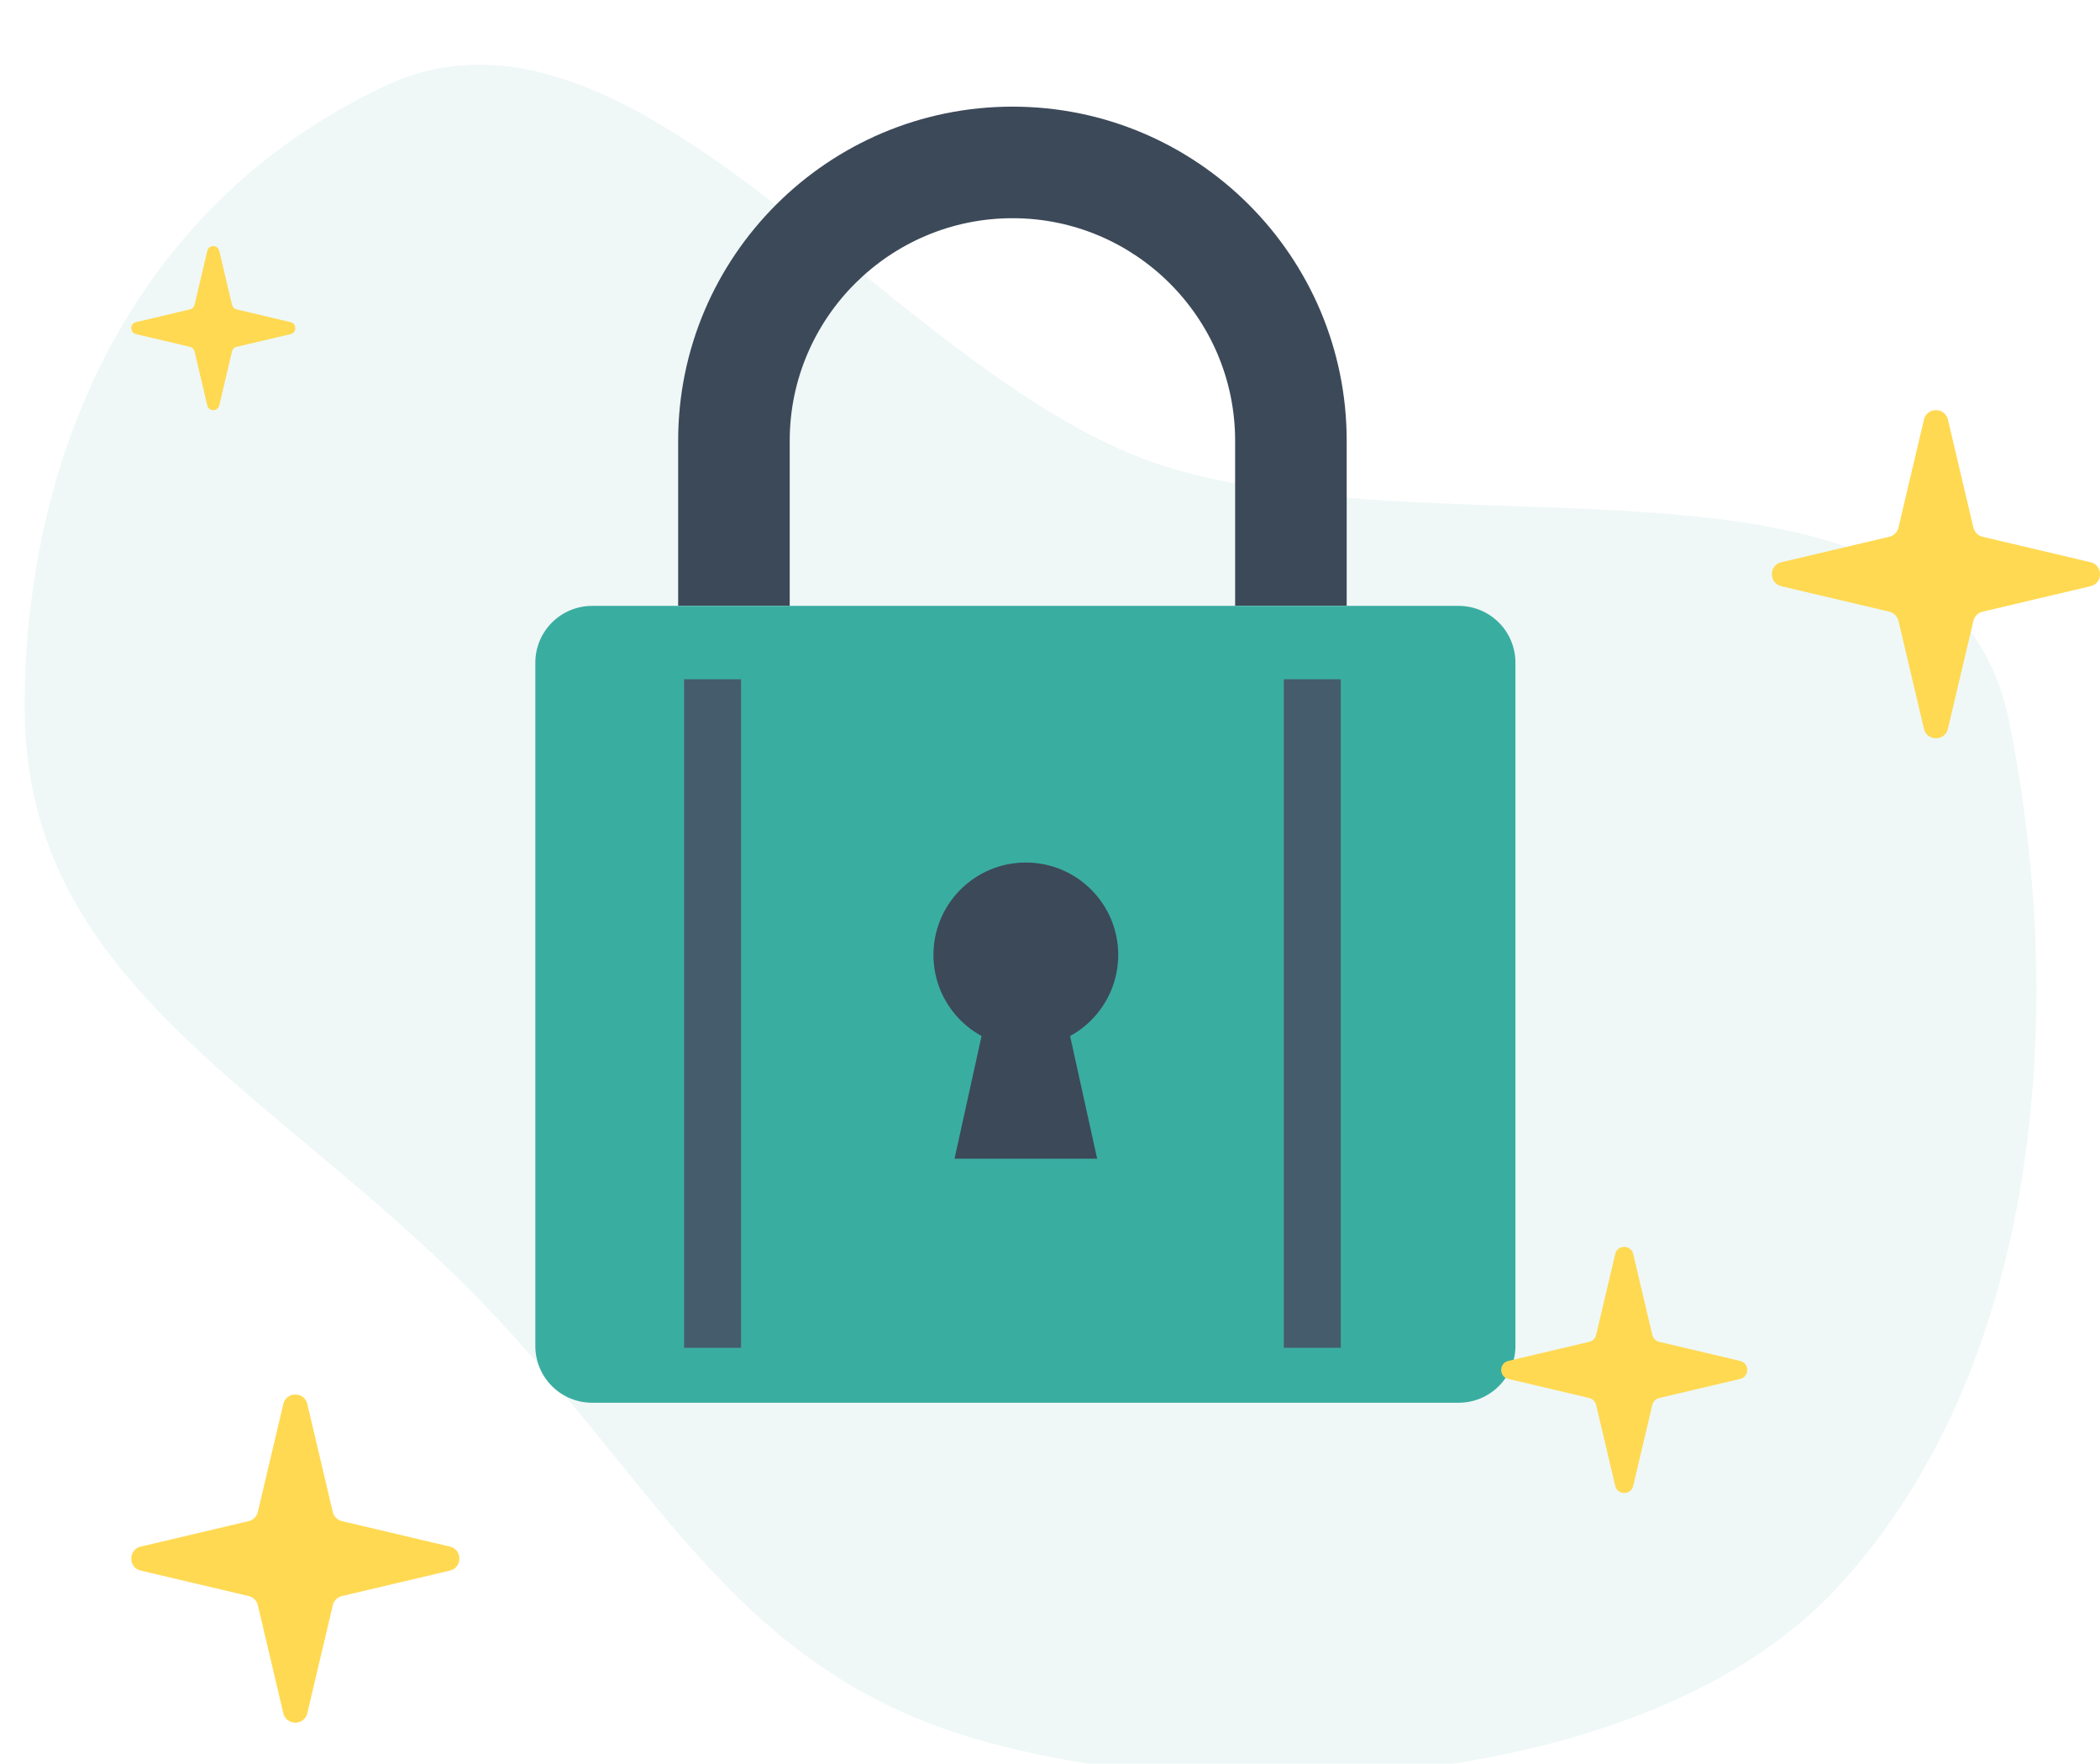 <svg width="256" height="215" viewBox="0 0 256 215" fill="none" xmlns="http://www.w3.org/2000/svg">
<g clip-path="url(#clip0_5_13932)">
<path fill-rule="evenodd" clip-rule="evenodd" d="M119 212C89.351 203.392 80.066 180.701 58.5 158.5C33.321 132.58 3.005 120 3.005 86.2C3.005 57 15.141 25.491 46.892 10.5C77.9 -4.14 109.693 47.083 142.5 57C178.242 67.805 237.484 51.177 244.92 87.933C252.132 123.582 248.647 166.856 224 193.5C201.178 218.17 150 221 119 212Z" fill="#3AADA1" fill-opacity="0.08"/>
<g clip-path="url(#clip1_5_13932)">
<path d="M123.436 13C100.961 13 82.67 31.259 82.67 53.732V73.86H96.27V53.732C96.27 38.771 108.476 26.6 123.436 26.6C138.397 26.6 150.568 38.771 150.568 53.732V73.86H164.168V53.732C164.168 31.259 145.909 13 123.436 13Z" fill="#3C4959"/>
<path d="M184.739 80.797V164.097C184.737 165.006 184.556 165.906 184.207 166.745C183.857 167.584 183.345 168.346 182.701 168.987C182.057 169.628 181.292 170.136 180.452 170.481C179.611 170.827 178.71 171.003 177.801 171H72.196C71.287 171.003 70.386 170.826 69.546 170.481C68.705 170.135 67.941 169.627 67.297 168.986C66.653 168.345 66.141 167.583 65.791 166.745C65.442 165.906 65.26 165.006 65.259 164.097V80.797C65.257 79.885 65.435 78.982 65.783 78.14C66.131 77.297 66.641 76.532 67.286 75.887C67.931 75.243 68.696 74.732 69.539 74.384C70.381 74.036 71.284 73.858 72.196 73.86H177.801C178.713 73.858 179.616 74.036 180.459 74.384C181.301 74.732 182.067 75.243 182.711 75.887C183.356 76.532 183.867 77.297 184.215 78.14C184.563 78.982 184.741 79.885 184.739 80.797Z" fill="#3AADA1"/>
<path d="M125.054 127.671C131.274 127.671 136.316 122.629 136.316 116.408C136.316 110.188 131.274 105.146 125.054 105.146C118.834 105.146 113.791 110.188 113.791 116.408C113.791 122.629 118.834 127.671 125.054 127.671Z" fill="#3C4959"/>
<path d="M133.749 141.252H116.359L120.69 121.615H129.417L133.749 141.252Z" fill="#3C4959"/>
<path d="M156.502 82.806H163.447V164.305H156.502V82.806ZM83.393 82.806H90.337V164.305H83.393V82.806Z" fill="#455C6C"/>
</g>
<path d="M234.538 51.157C234.902 49.614 237.098 49.614 237.462 51.157L240.567 64.316C240.698 64.87 241.13 65.302 241.684 65.433L254.843 68.538C256.386 68.902 256.386 71.098 254.843 71.462L241.684 74.567C241.13 74.698 240.698 75.13 240.567 75.684L237.462 88.843C237.098 90.386 234.902 90.386 234.538 88.843L231.433 75.684C231.302 75.13 230.87 74.698 230.316 74.567L217.157 71.462C215.614 71.098 215.614 68.902 217.157 68.538L230.316 65.433C230.87 65.302 231.302 64.87 231.433 64.316L234.538 51.157Z" fill="#FFD952"/>
<path d="M34.538 171.157C34.902 169.614 37.098 169.614 37.462 171.157L40.567 184.316C40.698 184.87 41.13 185.302 41.684 185.433L54.843 188.538C56.386 188.902 56.386 191.098 54.843 191.462L41.684 194.567C41.13 194.698 40.698 195.13 40.567 195.684L37.462 208.843C37.098 210.386 34.902 210.386 34.538 208.843L31.433 195.684C31.302 195.13 30.87 194.698 30.316 194.567L17.157 191.462C15.614 191.098 15.614 188.902 17.157 188.538L30.316 185.433C30.87 185.302 31.302 184.87 31.433 184.316L34.538 171.157Z" fill="#FFD952"/>
<path d="M25.269 30.579C25.451 29.807 26.549 29.807 26.731 30.579L28.284 37.158C28.349 37.435 28.565 37.651 28.842 37.716L35.421 39.269C36.193 39.451 36.193 40.549 35.421 40.731L28.842 42.284C28.565 42.349 28.349 42.565 28.284 42.842L26.731 49.421C26.549 50.193 25.451 50.193 25.269 49.421L23.716 42.842C23.651 42.565 23.435 42.349 23.158 42.284L16.579 40.731C15.807 40.549 15.807 39.451 16.579 39.269L23.158 37.716C23.435 37.651 23.651 37.435 23.716 37.158L25.269 30.579Z" fill="#FFD952"/>
<path d="M196.903 152.868C197.176 151.711 198.824 151.711 199.097 152.868L201.425 162.737C201.523 163.152 201.848 163.477 202.263 163.575L212.132 165.903C213.289 166.176 213.289 167.824 212.132 168.097L202.263 170.425C201.848 170.523 201.523 170.848 201.425 171.263L199.097 181.132C198.824 182.289 197.176 182.289 196.903 181.132L194.575 171.263C194.477 170.848 194.152 170.523 193.737 170.425L183.868 168.097C182.711 167.824 182.711 166.176 183.868 165.903L193.737 163.575C194.152 163.477 194.477 163.152 194.575 162.737L196.903 152.868Z" fill="#FFD952"/>
</g>
<defs>
<clipPath id="clip0_5_13932">
<rect width="256" height="215" fill="white"/>
</clipPath>
<clipPath id="clip1_5_13932">
<rect width="158" height="158" fill="white" transform="translate(46 13)"/>
</clipPath>
</defs>
</svg>
